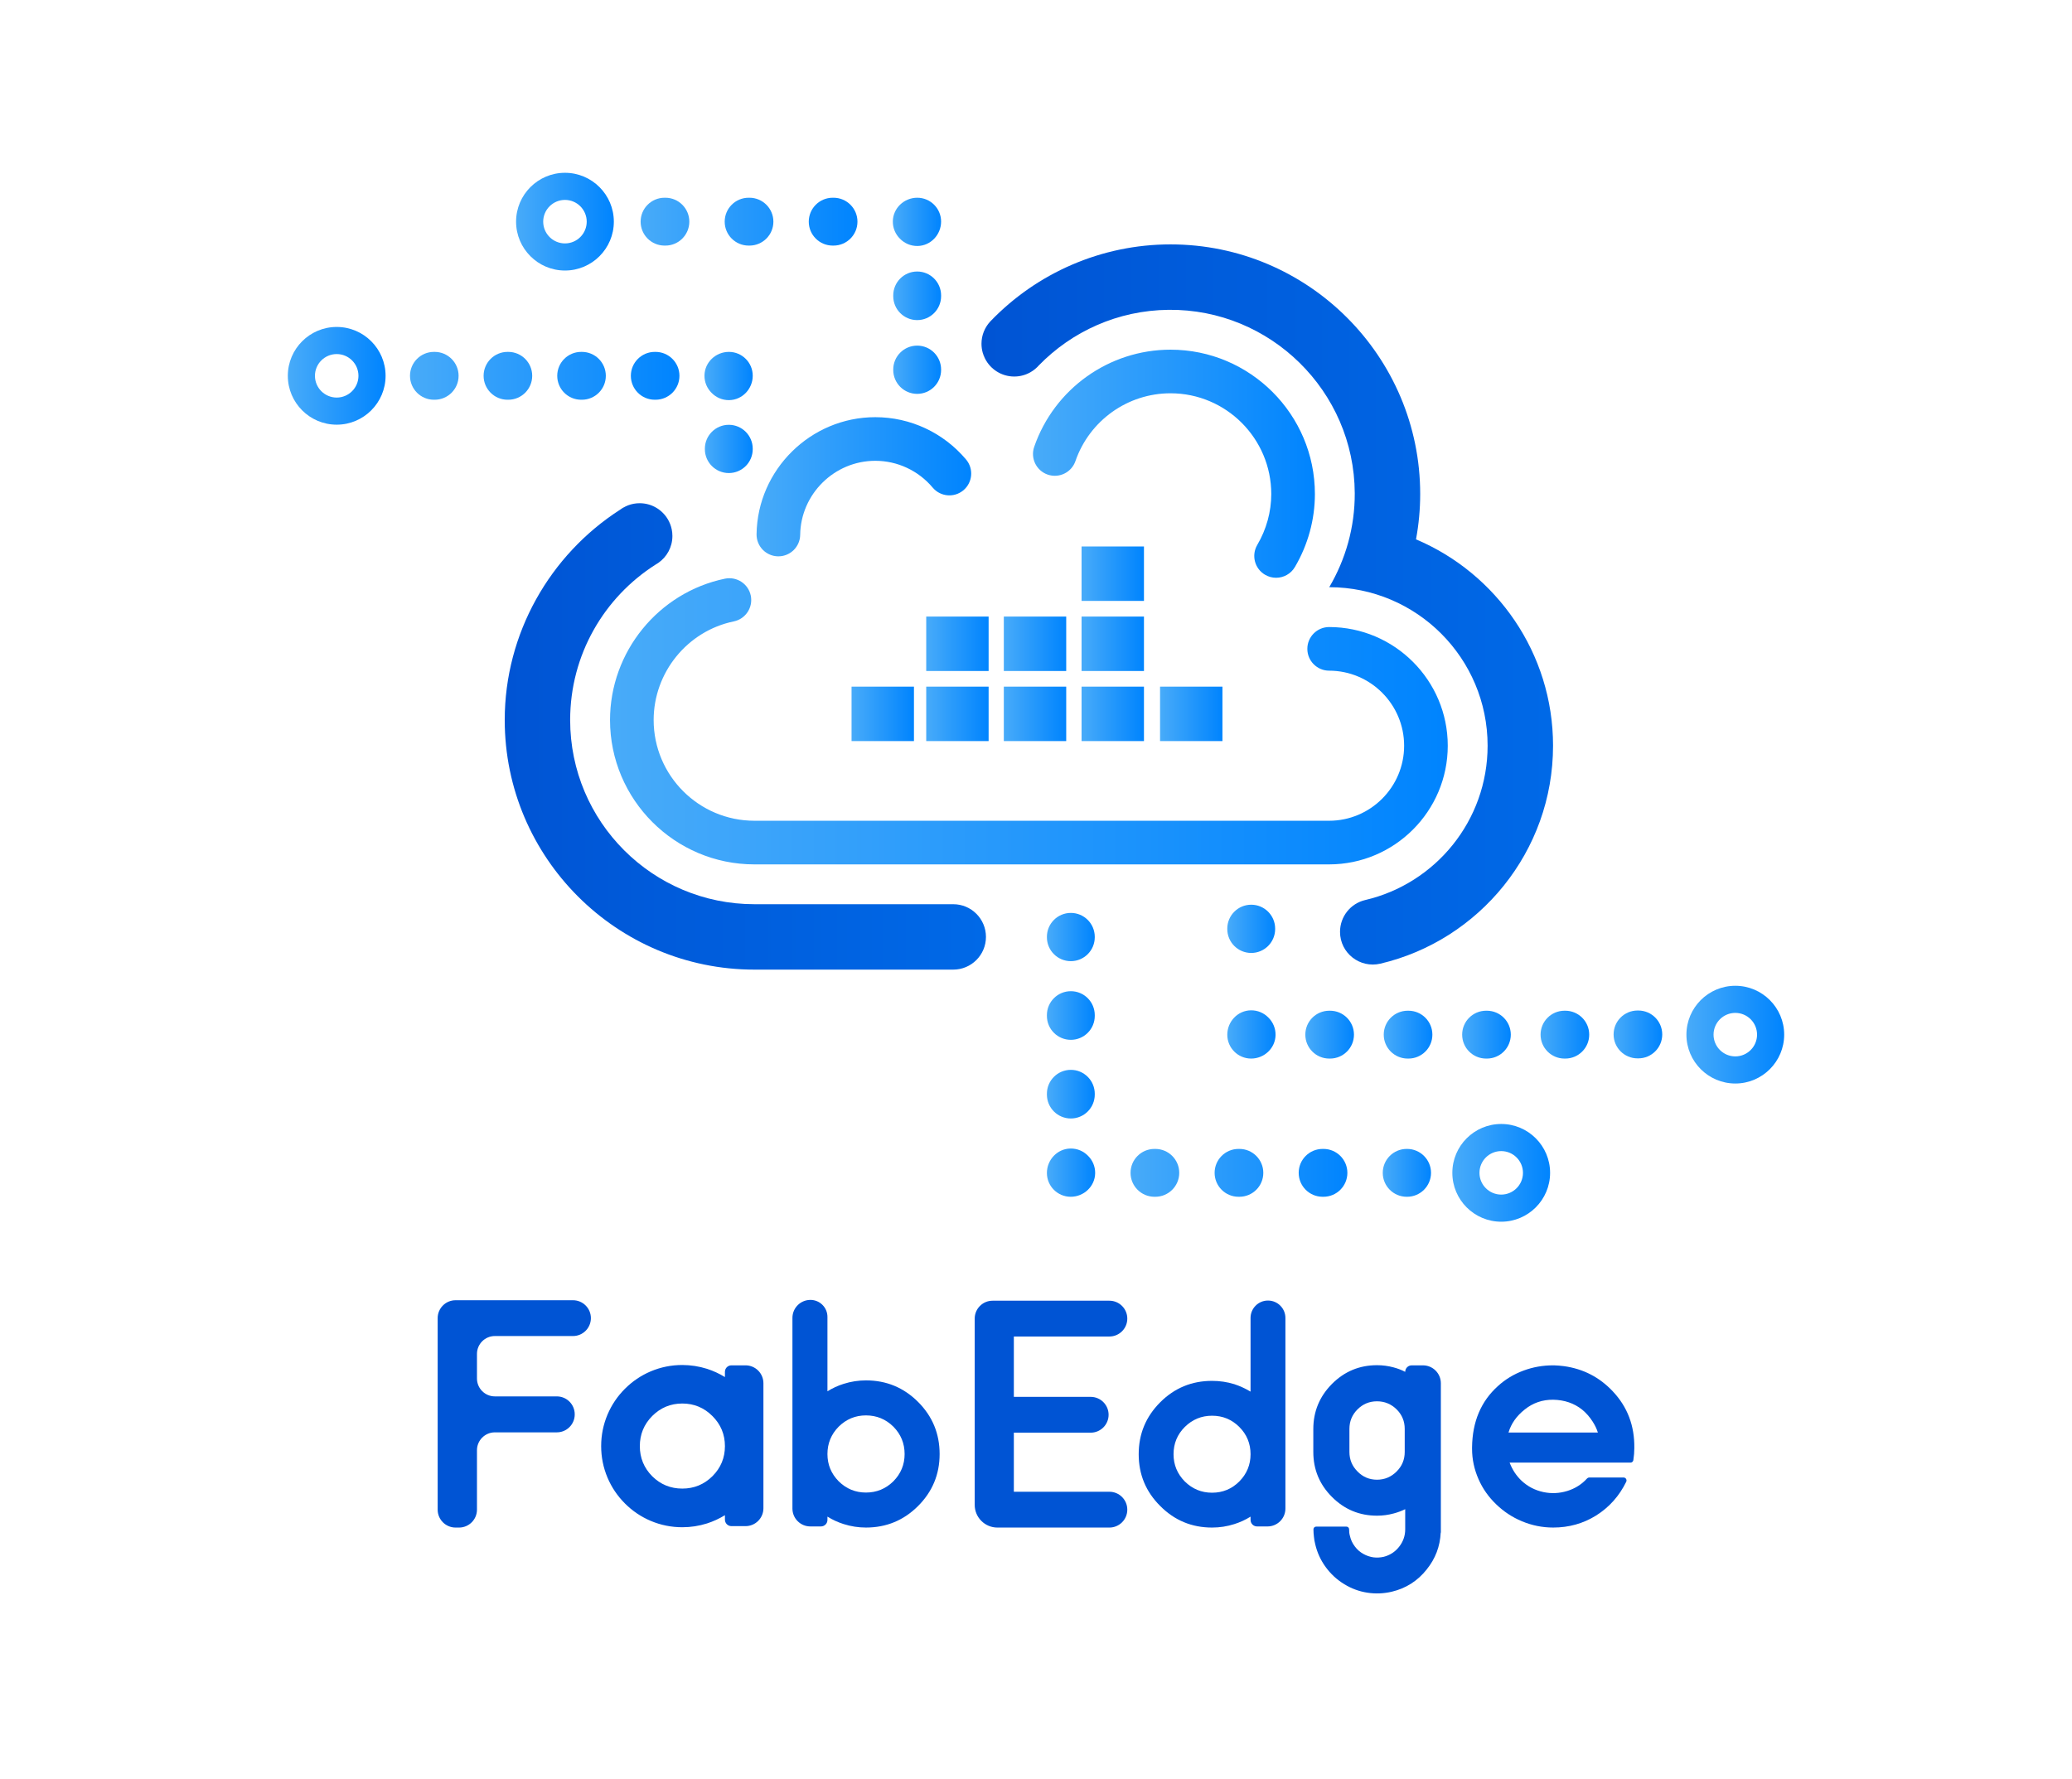 <?xml version="1.0" encoding="utf-8"?>
<!-- Generator: Adobe Illustrator 24.0.1, SVG Export Plug-In . SVG Version: 6.00 Build 0)  -->
<svg version="1.1" id="图层_1" xmlns="http://www.w3.org/2000/svg" xmlns:xlink="http://www.w3.org/1999/xlink" x="0px" y="0px"
	 viewBox="0 0 2674.33 2296.66" style="enable-background:new 0 0 2674.33 2296.66;" xml:space="preserve">
<style type="text/css">
	.st0{fill:url(#SVGID_1_);}
	.st1{fill:#FFFFFF;}
	.st2{fill:url(#SVGID_2_);}
	.st3{fill:url(#SVGID_3_);}
	.st4{fill:url(#SVGID_4_);}
	.st5{fill:url(#SVGID_5_);}
	.st6{fill:url(#SVGID_6_);}
	.st7{fill:url(#SVGID_7_);}
	.st8{fill:url(#SVGID_8_);}
	.st9{fill:url(#SVGID_9_);}
	.st10{fill:url(#SVGID_10_);}
	.st11{fill:url(#SVGID_11_);}
	.st12{fill:url(#SVGID_12_);}
	.st13{fill:url(#SVGID_13_);}
	.st14{fill:url(#SVGID_14_);}
	.st15{fill:url(#SVGID_15_);}
	.st16{fill:url(#SVGID_16_);}
	.st17{fill:url(#SVGID_17_);}
	.st18{fill:url(#SVGID_18_);}
	.st19{fill:url(#SVGID_19_);}
	.st20{fill:url(#SVGID_20_);}
	.st21{fill:url(#SVGID_21_);}
	.st22{fill:url(#SVGID_22_);}
	.st23{fill:url(#SVGID_23_);}
	.st24{fill:url(#SVGID_24_);}
	.st25{fill:url(#SVGID_25_);}
	.st26{fill:url(#SVGID_26_);}
	.st27{fill:url(#SVGID_27_);}
	.st28{fill:url(#SVGID_28_);}
	.st29{fill:url(#SVGID_29_);}
	.st30{fill:url(#SVGID_30_);}
	.st31{fill:url(#SVGID_31_);}
	.st32{fill:url(#SVGID_32_);}
	.st33{fill:url(#SVGID_33_);}
	.st34{fill:url(#SVGID_34_);}
	.st35{fill:url(#SVGID_35_);}
	.st36{fill:url(#SVGID_36_);}
	.st37{fill:url(#SVGID_37_);}
	.st38{fill:url(#SVGID_38_);}
	.st39{fill:url(#SVGID_39_);}
	.st40{fill:url(#SVGID_40_);}
	.st41{fill:url(#SVGID_41_);}
	.st42{fill:url(#SVGID_42_);}
	.st43{fill:url(#SVGID_43_);}
	.st44{fill:url(#SVGID_44_);}
	.st45{fill:url(#SVGID_45_);}
	.st46{fill:url(#SVGID_46_);}
	.st47{fill:url(#SVGID_47_);}
	.st48{fill:url(#SVGID_48_);}
	.st49{fill:url(#SVGID_49_);}
	.st50{fill:url(#SVGID_50_);}
	.st51{fill:url(#SVGID_51_);}
	.st52{fill:url(#SVGID_52_);}
	.st53{fill:url(#SVGID_53_);}
	.st54{fill:url(#SVGID_54_);}
	.st55{fill:url(#SVGID_55_);}
	.st56{fill:url(#SVGID_56_);}
	.st57{fill:url(#SVGID_57_);}
	.st58{fill:url(#SVGID_58_);}
	.st59{fill:url(#SVGID_59_);}
	.st60{fill:url(#SVGID_60_);}
	.st61{fill:url(#SVGID_61_);}
	.st62{fill:url(#SVGID_62_);}
	.st63{fill:url(#SVGID_63_);}
	.st64{fill:url(#SVGID_64_);}
	.st65{fill:url(#SVGID_65_);}
	.st66{fill:url(#SVGID_66_);}
	.st67{fill:url(#SVGID_67_);}
	.st68{fill:url(#SVGID_68_);}
	.st69{fill:url(#SVGID_69_);}
	.st70{fill:url(#SVGID_70_);}
	.st71{fill:url(#SVGID_71_);}
	.st72{fill:url(#SVGID_72_);}
	.st73{fill:url(#SVGID_73_);}
	.st74{fill:url(#SVGID_74_);}
	.st75{fill:url(#SVGID_75_);}
	.st76{fill:#0054D4;}
	.st77{fill:url(#SVGID_76_);}
	.st78{fill:url(#SVGID_77_);}
	.st79{fill:url(#SVGID_78_);}
</style>
<g>
	<linearGradient id="SVGID_1_" gradientUnits="userSpaceOnUse" x1="787.365" y1="931.219" x2="1868.635" y2="931.219">
		<stop  offset="3.196674e-07" style="stop-color:#48ABF9"/>
		<stop  offset="1" style="stop-color:#0084FE"/>
	</linearGradient>
	<path class="st0" d="M1715.58,809.52h-0.02c-15.53,0-28.17,12.59-28.17,28.13c-0.02,15.57,12.59,28.18,28.13,28.2
		c53.39,0.04,96.79,43.51,96.79,96.89c0,53.43-43.46,96.86-96.89,96.86h-741.7c-71.72,0-130.05-58.31-130.05-130.05
		c0-61.38,43.49-114.93,103.47-127.33c15.21-3.14,25.03-18.05,21.88-33.28c-3.15-15.21-18.03-24.97-33.3-21.87
		c-85.98,17.8-148.36,94.52-148.36,182.48c0,102.77,83.6,186.39,186.35,186.39h741.7c84.49,0,153.21-68.75,153.21-153.21
		C1868.63,878.34,1799.97,809.62,1715.58,809.52L1715.58,809.52z"/>
	<linearGradient id="SVGID_2_" gradientUnits="userSpaceOnUse" x1="1333.29" y1="598.653" x2="1697.154" y2="598.653">
		<stop  offset="3.196674e-07" style="stop-color:#48ABF9"/>
		<stop  offset="1" style="stop-color:#0084FE"/>
	</linearGradient>
	<path class="st2" d="M1352.25,612.72c14.66,5.04,30.71-2.68,35.8-17.4c18.11-52.42,67.44-87.58,122.73-87.58
		c71.72,0,130.04,58.35,130.04,130.05c0,22.89-6.23,45.6-18.04,65.65c-7.89,13.44-3.42,30.69,9.98,38.55
		c4.51,2.66,9.42,3.93,14.25,3.93c9.66,0,19.06-4.95,24.31-13.87c16.9-28.71,25.82-61.32,25.82-94.24
		c0-102.75-83.57-186.37-186.37-186.37c-79.28,0-150,50.46-175.95,125.48C1329.77,591.62,1337.56,607.64,1352.25,612.72
		L1352.25,612.72z"/>
	<linearGradient id="SVGID_3_" gradientUnits="userSpaceOnUse" x1="976.489" y1="628.401" x2="1253.513" y2="628.401">
		<stop  offset="3.196674e-07" style="stop-color:#48ABF9"/>
		<stop  offset="1" style="stop-color:#0084FE"/>
	</linearGradient>
	<path class="st3" d="M1004.26,718.23h0.4c15.38,0,27.93-12.35,28.14-27.79c0.72-52.66,44.19-95.54,96.9-95.54
		c28.59,0,55.59,12.6,74.14,34.62c10.01,11.89,27.75,13.4,39.66,3.41c11.87-10,13.42-27.78,3.41-39.69
		c-29.25-34.71-71.96-54.66-117.21-54.66c-83.35,0-152.08,67.8-153.21,151.13C976.29,705.24,988.7,718.02,1004.26,718.23
		L1004.26,718.23z"/>
	<path d="M800.13,658.19c2.04-1.31,4.11-2.6,6.18-3.87C804.14,655.44,802.07,656.73,800.13,658.19z"/>
	<linearGradient id="SVGID_4_" gradientUnits="userSpaceOnUse" x1="651.45" y1="950.737" x2="1272.576" y2="950.737">
		<stop  offset="4.262232e-07" style="stop-color:#0054D4"/>
		<stop  offset="1" style="stop-color:#0069E7"/>
	</linearGradient>
	<path class="st4" d="M973.72,1167.35c-131.35,0-237.82-106.49-237.82-237.81c0-84.42,44.01-158.51,110.32-200.68
		c1.17-0.66,2.31-1.36,3.41-2.13c11.02-7.63,18.24-20.36,18.24-34.78c0-2.89-0.29-5.72-0.85-8.45c-0.99-4.88-2.82-9.45-5.33-13.57
		c-7.43-12.16-20.82-20.27-36.11-20.27c-5.24,0-10.26,0.96-14.89,2.71c-2.32,0.87-4.52,2.02-6.63,3.33
		c-1.32,0.82-2.63,1.64-3.93,2.48c-90.19,58.03-148.68,159.46-148.68,271.36c0,177.67,144.56,322.25,322.27,322.25h256.63
		c23.32,0,42.22-18.9,42.22-42.22v0c0-23.32-18.9-42.22-42.22-42.22H973.72z"/>
	<path d="M1271.27,462.76l-2.78-7.06C1269.21,458.15,1270.15,460.51,1271.27,462.76z"/>
	<path d="M1340.82,471.75c-0.79,0.82-1.58,1.64-2.36,2.47C1339.27,473.43,1340.06,472.61,1340.82,471.75z"/>
	<linearGradient id="SVGID_5_" gradientUnits="userSpaceOnUse" x1="1266.796" y1="780.401" x2="2004.517" y2="780.401">
		<stop  offset="4.262232e-07" style="stop-color:#0054D4"/>
		<stop  offset="1" style="stop-color:#0069E7"/>
	</linearGradient>
	<path class="st5" d="M1827.64,696.31c3.59-19.3,5.4-38.89,5.4-58.53c0-177.71-144.56-322.27-322.25-322.27
		c-89.48,0-172.64,37.12-232.12,98.95c-0.22,0.23-0.43,0.46-0.65,0.69c-6.96,7.54-11.22,17.6-11.22,28.67c0,4.12,0.6,8.1,1.7,11.87
		l2.78,7.06c6.95,13.85,21.26,23.35,37.81,23.35c7.5,0,14.53-1.96,20.64-5.38c1.13-0.72,2.26-1.43,3.41-2.13
		c1.9-1.31,3.67-2.79,5.33-4.39c0.78-0.83,1.57-1.65,2.36-2.47c42.57-43.71,101.78-71.07,167.46-71.75
		c131.39-1.36,239.63,105.17,240.29,236.56c0.23,44.43-11.96,85.88-32.91,121.52c112.9,0.11,204.39,91.67,204.39,204.64
		c0,96.93-67.45,178.15-157.97,199.26c-19.07,4.45-32.52,21.5-32.52,41.08v0c0,27.31,25.51,47.31,52.09,41.06
		c127.59-30.02,222.86-144.79,222.86-281.4C2004.52,843.14,1931.47,740.19,1827.64,696.31z"/>
	<g>
		<linearGradient id="SVGID_6_" gradientUnits="userSpaceOnUse" x1="1351.228" y1="1209.726" x2="1413.006" y2="1209.726">
			<stop  offset="3.196674e-07" style="stop-color:#48ABF9"/>
			<stop  offset="1" style="stop-color:#0084FE"/>
		</linearGradient>
		<path class="st6" d="M1382.12,1240.87c-17.06,0-30.89-13.83-30.89-30.89v-0.51c0-17.06,13.83-30.89,30.89-30.89
			s30.89,13.83,30.89,30.89v0.51C1413.01,1227.04,1399.18,1240.87,1382.12,1240.87z"/>
		<linearGradient id="SVGID_7_" gradientUnits="userSpaceOnUse" x1="1351.228" y1="1361.815" x2="1413.006" y2="1361.815">
			<stop  offset="3.196674e-07" style="stop-color:#48ABF9"/>
			<stop  offset="1" style="stop-color:#0084FE"/>
		</linearGradient>
		<path class="st7" d="M1382.12,1443.98c-17.06,0-30.89-13.83-30.89-30.89v-1.01c0-17.06,13.83-30.89,30.89-30.89
			s30.89,13.83,30.89,30.89v1.01C1413.01,1430.16,1399.18,1443.98,1382.12,1443.98z M1382.12,1342.43
			c-17.06,0-30.89-13.83-30.89-30.89v-1.01c0-17.06,13.83-30.89,30.89-30.89s30.89,13.83,30.89,30.89v1.01
			C1413.01,1328.6,1399.18,1342.43,1382.12,1342.43z"/>
		<linearGradient id="SVGID_8_" gradientUnits="userSpaceOnUse" x1="1351.228" y1="1513.903" x2="1413.521" y2="1513.903">
			<stop  offset="3.196674e-07" style="stop-color:#48ABF9"/>
			<stop  offset="1" style="stop-color:#0084FE"/>
		</linearGradient>
		<path class="st8" d="M1381.95,1545.05L1381.95,1545.05c-16.97,0-30.72-13.76-30.72-30.72v0c0-16.99,13.44-31.32,30.43-31.56
			c8.85-0.13,16.85,3.46,22.56,9.3c5.84,5.71,9.43,13.72,9.3,22.56C1413.27,1531.62,1398.95,1545.05,1381.95,1545.05z"/>
		<linearGradient id="SVGID_9_" gradientUnits="userSpaceOnUse" x1="1459.182" y1="1514.161" x2="1739.06" y2="1514.161">
			<stop  offset="3.196674e-07" style="stop-color:#48ABF9"/>
			<stop  offset="1" style="stop-color:#0084FE"/>
		</linearGradient>
		<path class="st9" d="M1708.17,1545.05h-1.07c-17.06,0-30.89-13.83-30.89-30.89s13.83-30.89,30.89-30.89h1.07
			c17.06,0,30.89,13.83,30.89,30.89S1725.23,1545.05,1708.17,1545.05z M1599.66,1545.05h-1.07c-17.06,0-30.89-13.83-30.89-30.89
			s13.83-30.89,30.89-30.89h1.07c17.06,0,30.89,13.83,30.89,30.89S1616.72,1545.05,1599.66,1545.05z M1491.15,1545.05h-1.07
			c-17.06,0-30.89-13.83-30.89-30.89s13.83-30.89,30.89-30.89h1.07c17.06,0,30.89,13.83,30.89,30.89S1508.2,1545.05,1491.15,1545.05
			z"/>
		<linearGradient id="SVGID_10_" gradientUnits="userSpaceOnUse" x1="1784.719" y1="1514.161" x2="1847.012" y2="1514.161">
			<stop  offset="3.196674e-07" style="stop-color:#48ABF9"/>
			<stop  offset="1" style="stop-color:#0084FE"/>
		</linearGradient>
		<path class="st10" d="M1816.12,1545.05h-0.51c-17.06,0-30.89-13.83-30.89-30.89s13.83-30.89,30.89-30.89h0.51
			c17.06,0,30.89,13.83,30.89,30.89S1833.18,1545.05,1816.12,1545.05z"/>
	</g>
	<linearGradient id="SVGID_11_" gradientUnits="userSpaceOnUse" x1="1584.056" y1="1199.137" x2="1645.834" y2="1199.137">
		<stop  offset="3.196674e-07" style="stop-color:#48ABF9"/>
		<stop  offset="1" style="stop-color:#0084FE"/>
	</linearGradient>
	<path class="st11" d="M1614.94,1230.28c-17.06,0-30.89-13.83-30.89-30.89v-0.51c0-17.06,13.83-30.89,30.89-30.89
		s30.89,13.83,30.89,30.89v0.51C1645.83,1216.45,1632,1230.28,1614.94,1230.28z"/>
	<linearGradient id="SVGID_12_" gradientUnits="userSpaceOnUse" x1="1584.056" y1="1335.483" x2="1646.349" y2="1335.483">
		<stop  offset="3.196674e-07" style="stop-color:#48ABF9"/>
		<stop  offset="1" style="stop-color:#0084FE"/>
	</linearGradient>
	<path class="st12" d="M1614.83,1366.63L1614.83,1366.63c-16.99,0-30.77-13.78-30.77-30.77v0c0-16.97,13.42-31.25,30.38-31.52
		c8.86-0.14,16.89,3.45,22.61,9.3c5.85,5.72,9.44,13.74,9.3,22.61C1646.07,1353.22,1631.79,1366.63,1614.83,1366.63z"/>
	<linearGradient id="SVGID_13_" gradientUnits="userSpaceOnUse" x1="1988.412" y1="1335.741" x2="2051.192" y2="1335.741">
		<stop  offset="3.196674e-07" style="stop-color:#48ABF9"/>
		<stop  offset="1" style="stop-color:#0084FE"/>
	</linearGradient>
	<path class="st13" d="M2020.3,1366.63h-1c-17.06,0-30.89-13.83-30.89-30.89s13.83-30.89,30.89-30.89h1
		c17.06,0,30.89,13.83,30.89,30.89S2037.36,1366.63,2020.3,1366.63z"/>
	<linearGradient id="SVGID_14_" gradientUnits="userSpaceOnUse" x1="2082.672" y1="1335.483" x2="2145.453" y2="1335.483">
		<stop  offset="3.196674e-07" style="stop-color:#48ABF9"/>
		<stop  offset="1" style="stop-color:#0084FE"/>
	</linearGradient>
	<path class="st14" d="M2114.56,1366.37h-1c-17.06,0-30.89-13.83-30.89-30.89c0-17.06,13.83-30.89,30.89-30.89h1
		c17.06,0,30.89,13.83,30.89,30.89C2145.45,1352.54,2131.62,1366.37,2114.56,1366.37z"/>
	<linearGradient id="SVGID_15_" gradientUnits="userSpaceOnUse" x1="1887.201" y1="1335.741" x2="1949.981" y2="1335.741">
		<stop  offset="3.196674e-07" style="stop-color:#48ABF9"/>
		<stop  offset="1" style="stop-color:#0084FE"/>
	</linearGradient>
	<path class="st15" d="M1919.09,1366.63h-1c-17.06,0-30.89-13.83-30.89-30.89s13.83-30.89,30.89-30.89h1
		c17.06,0,30.89,13.83,30.89,30.89S1936.15,1366.63,1919.09,1366.63z"/>
	<linearGradient id="SVGID_16_" gradientUnits="userSpaceOnUse" x1="1785.99" y1="1335.741" x2="1848.771" y2="1335.741">
		<stop  offset="3.196674e-07" style="stop-color:#48ABF9"/>
		<stop  offset="1" style="stop-color:#0084FE"/>
	</linearGradient>
	<path class="st16" d="M1817.88,1366.63h-1c-17.06,0-30.89-13.83-30.89-30.89s13.83-30.89,30.89-30.89h1
		c17.06,0,30.89,13.83,30.89,30.89S1834.94,1366.63,1817.88,1366.63z"/>
	<linearGradient id="SVGID_17_" gradientUnits="userSpaceOnUse" x1="1684.78" y1="1335.741" x2="1747.56" y2="1335.741">
		<stop  offset="3.196674e-07" style="stop-color:#48ABF9"/>
		<stop  offset="1" style="stop-color:#0084FE"/>
	</linearGradient>
	<path class="st17" d="M1716.67,1366.63h-1c-17.06,0-30.89-13.83-30.89-30.89s13.83-30.89,30.89-30.89h1
		c17.06,0,30.89,13.83,30.89,30.89S1733.73,1366.63,1716.67,1366.63z"/>
	<linearGradient id="SVGID_18_" gradientUnits="userSpaceOnUse" x1="1874.534" y1="1514.161" x2="2000.706" y2="1514.161">
		<stop  offset="3.196674e-07" style="stop-color:#48ABF9"/>
		<stop  offset="1" style="stop-color:#0084FE"/>
	</linearGradient>
	<path class="st18" d="M1937.62,1577.25c-34.79,0-63.09-28.3-63.09-63.09s28.3-63.09,63.09-63.09s63.09,28.3,63.09,63.09
		S1972.41,1577.25,1937.62,1577.25z M1937.62,1486.08c-15.48,0-28.08,12.6-28.08,28.08s12.6,28.08,28.08,28.08
		s28.08-12.6,28.08-28.08S1953.1,1486.08,1937.62,1486.08z"/>
	<linearGradient id="SVGID_19_" gradientUnits="userSpaceOnUse" x1="2176.663" y1="1335.74" x2="2302.835" y2="1335.74">
		<stop  offset="3.196674e-07" style="stop-color:#48ABF9"/>
		<stop  offset="1" style="stop-color:#0084FE"/>
	</linearGradient>
	<path class="st19" d="M2239.75,1398.83c-34.79,0-63.09-28.3-63.09-63.09s28.3-63.09,63.09-63.09c34.79,0,63.09,28.3,63.09,63.09
		S2274.53,1398.83,2239.75,1398.83z M2239.75,1307.66c-15.48,0-28.08,12.6-28.08,28.08s12.6,28.08,28.08,28.08
		c15.48,0,28.08-12.6,28.08-28.08S2255.23,1307.66,2239.75,1307.66z"/>
	<linearGradient id="SVGID_20_" gradientUnits="userSpaceOnUse" x1="1152.896" y1="477.345" x2="1214.674" y2="477.345">
		<stop  offset="3.196674e-07" style="stop-color:#48ABF9"/>
		<stop  offset="1" style="stop-color:#0084FE"/>
	</linearGradient>
	<path class="st20" d="M1183.79,508.49c-17.06,0-30.89-13.83-30.89-30.89v-0.51c0-17.06,13.83-30.89,30.89-30.89
		s30.89,13.83,30.89,30.89v0.51C1214.67,494.66,1200.84,508.49,1183.79,508.49z"/>
	<linearGradient id="SVGID_21_" gradientUnits="userSpaceOnUse" x1="1152.896" y1="381.887" x2="1214.674" y2="381.887">
		<stop  offset="3.196674e-07" style="stop-color:#48ABF9"/>
		<stop  offset="1" style="stop-color:#0084FE"/>
	</linearGradient>
	<path class="st21" d="M1183.79,413.25c-17.06,0-30.89-13.83-30.89-30.89v-0.95c0-17.06,13.83-30.89,30.89-30.89
		s30.89,13.83,30.89,30.89v0.95C1214.67,399.42,1200.84,413.25,1183.79,413.25z"/>
	<linearGradient id="SVGID_22_" gradientUnits="userSpaceOnUse" x1="1152.381" y1="286.428" x2="1214.674" y2="286.428">
		<stop  offset="3.196674e-07" style="stop-color:#48ABF9"/>
		<stop  offset="1" style="stop-color:#0084FE"/>
	</linearGradient>
	<path class="st22" d="M1184.29,317.57c-8.86,0.14-16.89-3.45-22.61-9.3c-5.85-5.72-9.44-13.74-9.3-22.61
		c0.27-16.96,14.55-30.38,31.52-30.38l0,0c16.99,0,30.77,13.78,30.77,30.77v0C1214.67,303.02,1201.26,317.3,1184.29,317.57z"/>
	<linearGradient id="SVGID_23_" gradientUnits="userSpaceOnUse" x1="826.842" y1="286.17" x2="1106.72" y2="286.17">
		<stop  offset="3.196674e-07" style="stop-color:#48ABF9"/>
		<stop  offset="1" style="stop-color:#0084FE"/>
	</linearGradient>
	<path class="st23" d="M1075.83,317.06h-1.07c-17.06,0-30.89-13.83-30.89-30.89s13.83-30.89,30.89-30.89h1.07
		c17.06,0,30.89,13.83,30.89,30.89S1092.89,317.06,1075.83,317.06z M967.32,317.06h-1.07c-17.06,0-30.89-13.83-30.89-30.89
		s13.83-30.89,30.89-30.89h1.07c17.06,0,30.89,13.83,30.89,30.89S984.38,317.06,967.32,317.06z M858.81,317.06h-1.07
		c-17.06,0-30.89-13.83-30.89-30.89s13.83-30.89,30.89-30.89h1.07c17.06,0,30.89,13.83,30.89,30.89S875.87,317.06,858.81,317.06z"/>
	<linearGradient id="SVGID_24_" gradientUnits="userSpaceOnUse" x1="909.771" y1="579.573" x2="971.549" y2="579.573">
		<stop  offset="3.196674e-07" style="stop-color:#48ABF9"/>
		<stop  offset="1" style="stop-color:#0084FE"/>
	</linearGradient>
	<path class="st24" d="M940.66,610.72c-17.06,0-30.89-13.83-30.89-30.89v-0.51c0-17.06,13.83-30.89,30.89-30.89
		s30.89,13.83,30.89,30.89v0.51C971.55,596.89,957.72,610.72,940.66,610.72z"/>
	<linearGradient id="SVGID_25_" gradientUnits="userSpaceOnUse" x1="909.256" y1="485.441" x2="971.549" y2="485.441">
		<stop  offset="3.196674e-07" style="stop-color:#48ABF9"/>
		<stop  offset="1" style="stop-color:#0084FE"/>
	</linearGradient>
	<path class="st25" d="M941.17,516.58c-8.86,0.14-16.89-3.45-22.61-9.3c-5.85-5.72-9.44-13.74-9.3-22.61
		c0.27-16.96,14.55-30.38,31.52-30.38h0c16.99,0,30.77,13.78,30.77,30.77v0C971.55,502.03,958.13,516.31,941.17,516.58z"/>
	<linearGradient id="SVGID_26_" gradientUnits="userSpaceOnUse" x1="529.175" y1="485.183" x2="876.956" y2="485.183">
		<stop  offset="3.196674e-07" style="stop-color:#48ABF9"/>
		<stop  offset="1" style="stop-color:#0084FE"/>
	</linearGradient>
	<path class="st26" d="M846.07,516.07h-0.94c-17.06,0-30.89-13.83-30.89-30.89s13.83-30.89,30.89-30.89h0.94
		c17.06,0,30.89,13.83,30.89,30.89S863.13,516.07,846.07,516.07z M751.05,516.07h-0.94c-17.06,0-30.89-13.83-30.89-30.89
		s13.83-30.89,30.89-30.89h0.94c17.06,0,30.89,13.83,30.89,30.89S768.11,516.07,751.05,516.07z M656.02,516.07h-0.94
		c-17.06,0-30.89-13.83-30.89-30.89s13.83-30.89,30.89-30.89h0.94c17.06,0,30.89,13.83,30.89,30.89S673.08,516.07,656.02,516.07z
		 M561.01,516.07h-0.94c-17.06,0-30.89-13.83-30.89-30.89s13.83-30.89,30.89-30.89h0.94c17.06,0,30.89,13.83,30.89,30.89
		S578.06,516.07,561.01,516.07z"/>
	<linearGradient id="SVGID_27_" gradientUnits="userSpaceOnUse" x1="666.1" y1="286.171" x2="792.272" y2="286.171">
		<stop  offset="3.196674e-07" style="stop-color:#48ABF9"/>
		<stop  offset="1" style="stop-color:#0084FE"/>
	</linearGradient>
	<path class="st27" d="M729.19,349.26c-34.79,0-63.09-28.3-63.09-63.09s28.3-63.09,63.09-63.09c34.79,0,63.09,28.3,63.09,63.09
		S763.97,349.26,729.19,349.26z M729.19,258.09c-15.48,0-28.08,12.6-28.08,28.08s12.6,28.08,28.08,28.08
		c15.48,0,28.08-12.6,28.08-28.08S744.67,258.09,729.19,258.09z"/>
	<linearGradient id="SVGID_28_" gradientUnits="userSpaceOnUse" x1="371.493" y1="485.183" x2="497.666" y2="485.183">
		<stop  offset="3.196674e-07" style="stop-color:#48ABF9"/>
		<stop  offset="1" style="stop-color:#0084FE"/>
	</linearGradient>
	<path class="st28" d="M434.58,548.27c-34.79,0-63.09-28.3-63.09-63.09s28.3-63.09,63.09-63.09s63.09,28.3,63.09,63.09
		S469.37,548.27,434.58,548.27z M434.58,457.1c-15.48,0-28.08,12.6-28.08,28.08s12.6,28.08,28.08,28.08s28.08-12.6,28.08-28.08
		S450.06,457.1,434.58,457.1z"/>
	<g>
		<linearGradient id="SVGID_29_" gradientUnits="userSpaceOnUse" x1="1395.979" y1="831.127" x2="1476.506" y2="831.127">
			<stop  offset="3.196674e-07" style="stop-color:#48ABF9"/>
			<stop  offset="1" style="stop-color:#0084FE"/>
		</linearGradient>
		<rect x="1395.98" y="795.99" class="st29" width="80.53" height="70.28"/>
		<linearGradient id="SVGID_30_" gradientUnits="userSpaceOnUse" x1="1395.979" y1="921.613" x2="1476.506" y2="921.613">
			<stop  offset="3.196674e-07" style="stop-color:#48ABF9"/>
			<stop  offset="1" style="stop-color:#0084FE"/>
		</linearGradient>
		<rect x="1395.98" y="886.47" class="st30" width="80.53" height="70.28"/>
		<linearGradient id="SVGID_31_" gradientUnits="userSpaceOnUse" x1="1497.278" y1="921.613" x2="1577.805" y2="921.613">
			<stop  offset="3.196674e-07" style="stop-color:#48ABF9"/>
			<stop  offset="1" style="stop-color:#0084FE"/>
		</linearGradient>
		<rect x="1497.28" y="886.47" class="st31" width="80.53" height="70.28"/>
		<linearGradient id="SVGID_32_" gradientUnits="userSpaceOnUse" x1="1295.629" y1="831.127" x2="1376.156" y2="831.127">
			<stop  offset="3.196674e-07" style="stop-color:#48ABF9"/>
			<stop  offset="1" style="stop-color:#0084FE"/>
		</linearGradient>
		<rect x="1295.63" y="795.99" class="st32" width="80.53" height="70.28"/>
		<linearGradient id="SVGID_33_" gradientUnits="userSpaceOnUse" x1="1295.629" y1="921.613" x2="1376.156" y2="921.613">
			<stop  offset="3.196674e-07" style="stop-color:#48ABF9"/>
			<stop  offset="1" style="stop-color:#0084FE"/>
		</linearGradient>
		<rect x="1295.63" y="886.47" class="st33" width="80.53" height="70.28"/>
		<linearGradient id="SVGID_34_" gradientUnits="userSpaceOnUse" x1="1195.468" y1="831.127" x2="1275.995" y2="831.127">
			<stop  offset="3.196674e-07" style="stop-color:#48ABF9"/>
			<stop  offset="1" style="stop-color:#0084FE"/>
		</linearGradient>
		<rect x="1195.47" y="795.99" class="st34" width="80.53" height="70.28"/>
		<linearGradient id="SVGID_35_" gradientUnits="userSpaceOnUse" x1="1195.468" y1="921.613" x2="1275.995" y2="921.613">
			<stop  offset="3.196674e-07" style="stop-color:#48ABF9"/>
			<stop  offset="1" style="stop-color:#0084FE"/>
		</linearGradient>
		<rect x="1195.47" y="886.47" class="st35" width="80.53" height="70.28"/>
		<linearGradient id="SVGID_36_" gradientUnits="userSpaceOnUse" x1="1099.101" y1="921.613" x2="1179.628" y2="921.613">
			<stop  offset="3.196674e-07" style="stop-color:#48ABF9"/>
			<stop  offset="1" style="stop-color:#0084FE"/>
		</linearGradient>
		<rect x="1099.1" y="886.47" class="st36" width="80.53" height="70.28"/>
		<linearGradient id="SVGID_37_" gradientUnits="userSpaceOnUse" x1="1395.979" y1="740.641" x2="1476.506" y2="740.641">
			<stop  offset="3.196674e-07" style="stop-color:#48ABF9"/>
			<stop  offset="1" style="stop-color:#0084FE"/>
		</linearGradient>
		<rect x="1395.98" y="705.5" class="st37" width="80.53" height="70.28"/>
	</g>
</g>
<g>
	<path class="st76" d="M588.01,1678.62h151.54c12.76,0,23.11,10.35,23.11,23.11l0,0c0,12.76-10.35,23.11-23.11,23.11H638.73
		c-12.76,0-23.11,10.35-23.11,23.11v31.7c0,12.76,10.35,23.11,23.11,23.11h79.96c12.76,0,23.11,10.35,23.11,23.11v0.2
		c0,12.76-10.35,23.11-23.11,23.11h-79.96c-12.76,0-23.11,10.35-23.11,23.11v76.69c0,12.76-10.35,23.11-23.11,23.11h-4.5
		c-12.76,0-23.11-10.35-23.11-23.11v-247.26C564.9,1688.97,575.25,1678.62,588.01,1678.62z"/>
	<path class="st76" d="M912.55,1767.17c8.04,2.59,15.75,6.14,23.11,10.63v-6.75c0-4.63,3.75-8.38,8.38-8.38h18.21
		c12.76,0,23.1,10.34,23.1,23.1v161.39c0,12.75-10.34,23.09-23.09,23.09h-18.22c-4.63,0-8.38-3.75-8.38-8.38v-5.73
		c-7.36,4.5-15.07,8.05-23.11,10.63c-10.36,3.27-21,4.91-31.9,4.91c-14.18,0-27.75-2.73-40.7-8.18
		c-12.55-5.32-23.66-12.81-33.34-22.5c-9.68-9.68-17.18-20.79-22.5-33.34c-5.45-12.95-8.18-26.52-8.18-40.7
		c0-14.18,2.73-27.74,8.18-40.7c5.32-12.54,12.81-23.65,22.5-33.34c9.68-9.68,20.79-17.18,33.34-22.5
		c12.95-5.45,26.52-8.18,40.7-8.18C891.55,1762.27,902.19,1763.9,912.55,1767.17z M880.65,1811.96c-15.13,0-28.09,5.39-38.86,16.16
		c-10.63,10.77-15.95,23.72-15.95,38.86c0,15.13,5.32,28.09,15.95,38.86c10.77,10.63,23.72,15.95,38.86,15.95
		c15.13,0,28.09-5.32,38.86-15.95c10.77-10.77,16.16-23.72,16.16-38.86c0-15.13-5.39-28.09-16.16-38.86
		C908.73,1817.35,895.78,1811.96,880.65,1811.96z"/>
	<path class="st76" d="M1117.68,1782.1c26.31,0,48.74,9.27,67.28,27.81c18.54,18.54,27.81,40.97,27.81,67.29
		c0,26.18-9.27,48.54-27.81,67.08c-18.54,18.54-40.97,27.81-67.28,27.81c-9.82,0-19.43-1.5-28.84-4.5
		c-7.36-2.32-14.32-5.52-20.86-9.61v4.29c0,4.63-3.75,8.38-8.38,8.38h-13.71c-12.76,0-23.1-10.34-23.1-23.1v-246.11
		c0-12.84,10.41-23.24,23.24-23.24l0,0c12.13,0,21.95,9.83,21.95,21.95v96.05c6.54-4.09,13.5-7.29,20.86-9.61
		C1098.25,1783.61,1107.86,1782.1,1117.68,1782.1z M1082.5,1841.82c-9.68,9.82-14.52,21.61-14.52,35.38
		c0,13.64,4.84,25.36,14.52,35.18c9.82,9.68,21.54,14.52,35.18,14.52c13.77,0,25.56-4.84,35.38-14.52
		c9.68-9.82,14.52-21.54,14.52-35.18c0-13.77-4.84-25.56-14.52-35.38c-9.82-9.68-21.61-14.52-35.38-14.52
		C1104.04,1827.3,1092.32,1832.14,1082.5,1841.82z"/>
	<path class="st76" d="M1281.14,1679.23h150.75c12.76,0,23.11,10.35,23.11,23.11l0,0c0,12.76-10.35,23.11-23.11,23.11h-123.32v77.92
		h99.19c12.76,0,23.11,10.35,23.11,23.11v0c0,12.76-10.35,23.11-23.11,23.11h-99.19v76.28h123.32c12.76,0,23.11,10.35,23.11,23.11v0
		c0,12.76-10.35,23.11-23.11,23.11h-144.54c-16.18,0-29.3-13.12-29.3-29.3v-240.48C1258.05,1689.57,1268.39,1679.23,1281.14,1679.23
		z"/>
	<path class="st76" d="M1593.22,1787.01c7.36,2.45,14.32,5.66,20.86,9.61v-95.1c0-12.42,10.07-22.5,22.5-22.5l0,0
		c12.42,0,22.5,10.07,22.5,22.5v246.04c0,12.76-10.34,23.1-23.1,23.1h-13.5c-4.63,0-8.38-3.75-8.38-8.38v-4.29
		c-6.54,4.09-13.5,7.3-20.86,9.61c-9.27,3-18.89,4.5-28.84,4.5c-26.18,0-48.47-9.27-66.88-27.81
		c-18.54-18.41-27.81-40.7-27.81-66.88c0-26.18,9.27-48.54,27.81-67.08c18.41-18.41,40.7-27.61,66.88-27.61
		C1574.34,1782.72,1583.95,1784.15,1593.22,1787.01z M1564.39,1827.71c-13.64,0-25.36,4.84-35.18,14.52
		c-9.68,9.68-14.52,21.41-14.52,35.18c0,13.64,4.84,25.36,14.52,35.18c9.82,9.68,21.54,14.52,35.18,14.52
		c13.77,0,25.49-4.84,35.18-14.52c9.68-9.82,14.52-21.54,14.52-35.18c0-13.77-4.84-25.49-14.52-35.18
		C1589.88,1832.55,1578.15,1827.71,1564.39,1827.71z"/>
	<path class="st76" d="M1695.89,1983.96c-0.41-3.14-0.61-6.34-0.61-9.61l0,0c0-1.92,1.56-3.48,3.48-3.48h39.06
		c1.92,0,3.48,1.56,3.48,3.48l0,0c0,1.36,0.07,2.79,0.2,4.29c0.13,1.36,0.41,2.73,0.82,4.09c1.09,5.04,3.2,9.61,6.34,13.7
		c3,4.09,6.75,7.36,11.25,9.82c3.95,2.18,8.18,3.61,12.68,4.29c4.36,0.54,8.72,0.34,13.09-0.61c8.18-2.05,14.86-6.34,20.04-12.88
		c5.32-6.68,7.98-14.25,7.98-22.7v-25.97c-4.77,2.32-9.75,4.16-14.93,5.52c-6.95,1.91-14.11,2.86-21.47,2.86
		c-22.63,0-42-8.04-58.08-24.13c-16.09-16.09-24.13-35.45-24.13-58.08v-29.65c0-22.63,8.04-42.06,24.13-58.29
		c16.09-16.09,35.45-24.13,58.08-24.13c7.36,0,14.52,0.96,21.47,2.86c5.18,1.36,10.15,3.27,14.93,5.73l0,0
		c0-4.63,3.75-8.38,8.38-8.38h14.53c12.76,0,23.1,10.34,23.1,23.1v192.86h-0.2c-0.82,17.72-6.82,33.54-18,47.45
		c-11.73,14.86-26.79,24.47-45.2,28.84c-10.5,2.45-21,2.86-31.5,1.23c-10.64-1.64-20.59-5.32-29.86-11.04
		c-9.41-5.73-17.38-13.09-23.93-22.09c-6.55-9-11.04-18.89-13.5-29.65C1696.71,1990.23,1696.16,1987.09,1695.89,1983.96z
		 M1752.13,1819.53c-6.95,6.95-10.43,15.34-10.43,25.15v29.86c0,9.82,3.48,18.2,10.43,25.16c6.95,7.09,15.34,10.63,25.15,10.63
		s18.27-3.54,25.36-10.63c6.95-6.95,10.43-15.34,10.43-25.16v-29.86c0-9.82-3.48-18.2-10.43-25.15
		c-7.09-6.95-15.54-10.43-25.36-10.43S1759.08,1812.58,1752.13,1819.53z"/>
	<path class="st76" d="M1964,1911.76c7.91,7.36,17.25,12.2,28.02,14.52c10.36,2.18,20.66,1.71,30.88-1.43
		c10.09-3.14,18.61-8.52,25.56-16.16l0.1-0.1c0.72-0.72,1.7-1.13,2.72-1.13h44.22c2.84,0,4.7,2.96,3.47,5.52l0,0
		c-9,18.41-21.95,32.93-38.86,43.56c-16.64,10.36-35.11,15.54-55.42,15.54c-14.04,0-27.54-2.73-40.49-8.18
		c-12.41-5.18-23.45-12.48-33.13-21.88c-9.82-9.41-17.38-20.18-22.7-32.31c-5.59-12.68-8.38-25.77-8.38-39.27v-0.2v-1.84
		c0.41-32.99,11.52-59.31,33.34-78.94c9.54-8.72,20.59-15.41,33.13-20.04c12.13-4.5,24.81-6.75,38.04-6.75h1.43
		c4.09,0.14,8.25,0.48,12.48,1.02c24.95,3.41,46.01,14.25,63.19,32.52c18.95,20.04,28.22,44.45,27.81,73.22
		c0,5.05-0.41,10.23-1.23,15.54l0,0.02c-0.23,1.86-1.81,3.25-3.68,3.25l0,0h-156.04C1952,1897.52,1957.18,1905.36,1964,1911.76z
		 M2062.37,1849.39c-1.5-4.77-3.75-9.47-6.75-14.11c-3.82-6-8.38-11.18-13.7-15.54c-10.36-8.18-22.77-12.41-37.22-12.68
		c-13.91-0.13-26.18,4.09-36.81,12.68c-10.5,8.32-17.45,18.2-20.86,29.65H2062.37z"/>
</g>
</svg>
